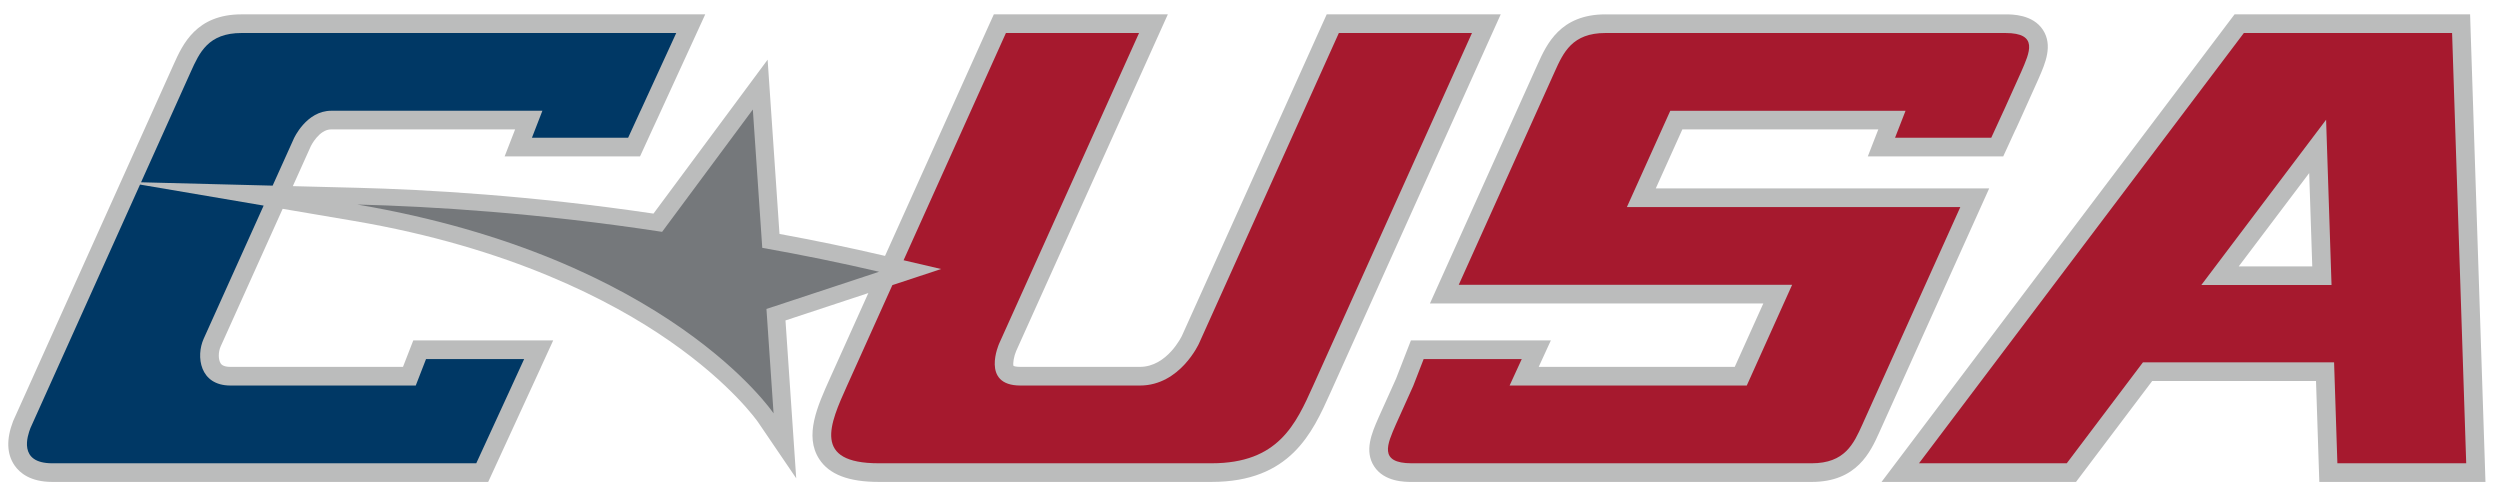 <svg xmlns="http://www.w3.org/2000/svg" height="47.468" viewBox="0 0 242.875 47.468" width="242.88"><g transform="matrix(1.25 0 0 -1.25 -208.46 469.96)"><g transform="matrix(.562 0 0 .562 115.8 156.51)"><path d="m40.324 0c-7.831 0-10.17 5.183-11.717 8.613l-27.716 61.58-0.041 0.088-0.033 0.09c-1.174 3.086-1.081 5.644 0.275 7.613 0.894 1.298 2.748 2.844 6.51 2.844h73.297 2.064l0.863-1.875 6.182-13.443 2.102-4.568h-0.01l0.004-0.006 2.096-4.57h-5.025-16.959-2.205l-0.799 2.057-0.979 2.519h-29.824c-1.299 0-1.601-0.462-1.699-0.613-0.425-0.656-0.424-1.967 0.004-2.92l10.717-23.791 12.314 2.094c27.022 4.598 44.58 13.813 54.551 20.734 10.789 7.487 15.266 13.979 15.311 14.043l6.602 9.711-0.775-11.41-1.08-15.877 14.324-4.732-6.602 14.66c-2.212 4.914-4.505 9.995-1.893 14.033 1.72 2.664 5.082 3.955 10.281 3.955h57.557c13.596 0 17.416-8.489 20.486-15.309l27.44-60.973 2.05-4.547h-4.986-23.014-2.082l-0.857 1.898-24.172 53.672c-0.018 0.037-2.55 5.371-7.268 5.371h-20.68c-0.716 0-1.053-0.116-1.168-0.166-0.14-0.446 0.078-1.699 0.461-2.576l24.17-53.65 2.05-4.549h-4.99-23.01-2.08l-0.86 1.898-17.95 39.86-0.26-0.061c-5.754-1.346-11.794-2.601-17.984-3.738l-1.478-21.689-0.574-8.432-5.18 6.988-14.553 19.619c-21.195-3.141-39.429-4.161-51.13-4.461l-11.215-0.285 3.113-6.914c0.006-0.015 1.413-2.898 3.519-2.898h31.795l-0.107 0.279-1.705 4.391h4.711 16.629 2.066l0.863-1.881 1.277-2.789 0.871-1.879 6.17-13.442 2.09-4.566h-5.02-75.146zm344.53 0-0.969 1.279-56.164 74.387-3.898 5.166h6.475 25.541 1.605l0.967-1.283 12.207-16.17h28.316l0.467 14.332 0.104 3.121h3.121 22.27 3.33l-0.107-3.328-2.45-74.387-0.1-3.117h-3.121-35.996-1.603zm-108.75 0.002c-7.831 0-10.17 5.181-11.719 8.611l-16.58 36.818-2.047 4.547h4.984 52.646l-4.939 10.963h-33.887l0.002-0.006 2.098-4.57h-5.027-16.959-2.205l-0.801 2.057-1.766 4.551-2.967 6.59-0.129 0.297c-1.091 2.499-2.444 5.612-0.688 8.291 1.754 2.678 5.312 2.678 6.482 2.678h69.139c7.834 0 10.172-5.183 11.719-8.615l16.924-37.572 2.049-4.551h-4.986-52.65l4.594-10.199h33.875l-0.107 0.273-1.707 4.393h4.711 16.631 2.066l0.863-1.877 1.279-2.789h0.018l0.863-1.902 3.023-6.721 0.121-0.279c1.094-2.506 2.452-5.622 0.697-8.309-1.756-2.678-5.311-2.678-6.482-2.678h-69.139zm121.65 27.437l0.531 16.129h-12.709l12.18-16.129z" transform="matrix(.8 0 0 -.8 91.832 388.51)" fill="#bbbcbc"/><path d="m194.8 375.35 1.303-19.13c5.384-0.957 10.803-2.055 16.159-3.308l-15.58-5.145 0.984-14.434s-14.473 21.546-57.571 28.877c10.316-0.263 25.102-1.166 42.157-3.778l12.548 16.918z" fill="#75787b"/><path d="m40.324 3.225c-5.755 0-7.268 3.361-8.781 6.719l-8.592 19.088 22.748 0.578 3.67-8.148s2.144-4.797 6.459-4.797h36.504l-1.81 4.668h16.629l2.141-4.668h0.008l6.168-13.439h-75.143zm-17.549 26.199-18.945 42.094c-0.47 1.235-2.227 6.088 3.772 6.088h73.297l6.18-13.441h-0.004l2.1-4.574h-16.959l-1.777 4.574h-32.029c-5.355 0-5.979-5.074-4.639-8.072l10.375-23.033-21.369-3.635z" transform="matrix(.8 0 0 -.8 91.832 388.51)" fill="#003865"/><path d="m172.46 3.225-17.691 39.283 6.492 1.516-8.43 2.783-7.818 17.357c-3.027 6.721-6.039 13.441 5.453 13.441h57.557c11.531 0 14.538-6.72 17.562-13.441l27.443-60.939h-23.014l-24.174 53.67s-3.274 7.269-10.205 7.269h-20.68c-6.925 0-3.656-7.269-3.656-7.269l24.176-53.67h-23.016zm103.64 0c-5.755 0-7.27 3.361-8.785 6.721l-16.576 36.807h57.631l-7.84 17.412h-41l2.102-4.574h-16.959l-1.797 4.631-3.002 6.666c-1.462 3.369-3.073 6.719 2.727 6.719h69.139c5.754 0 7.266-3.36 8.781-6.719l16.924-37.572h-57.639l7.5-16.646h40.67l-1.816 4.664h16.631l2.143-4.664h0.006l3.025-6.723c1.466-3.37 3.07-6.721-2.725-6.721h-69.139zm110.36 0-56.16 74.383h25.543l13.172-17.451h33.043l0.57 17.451h22.27l-2.441-74.383h-35.996zm14.217 14.994 0.939 28.572h-22.51l21.57-28.572z" transform="matrix(.8 0 0 -.8 91.832 388.51)" fill="#a6192e"/></g></g></svg>
